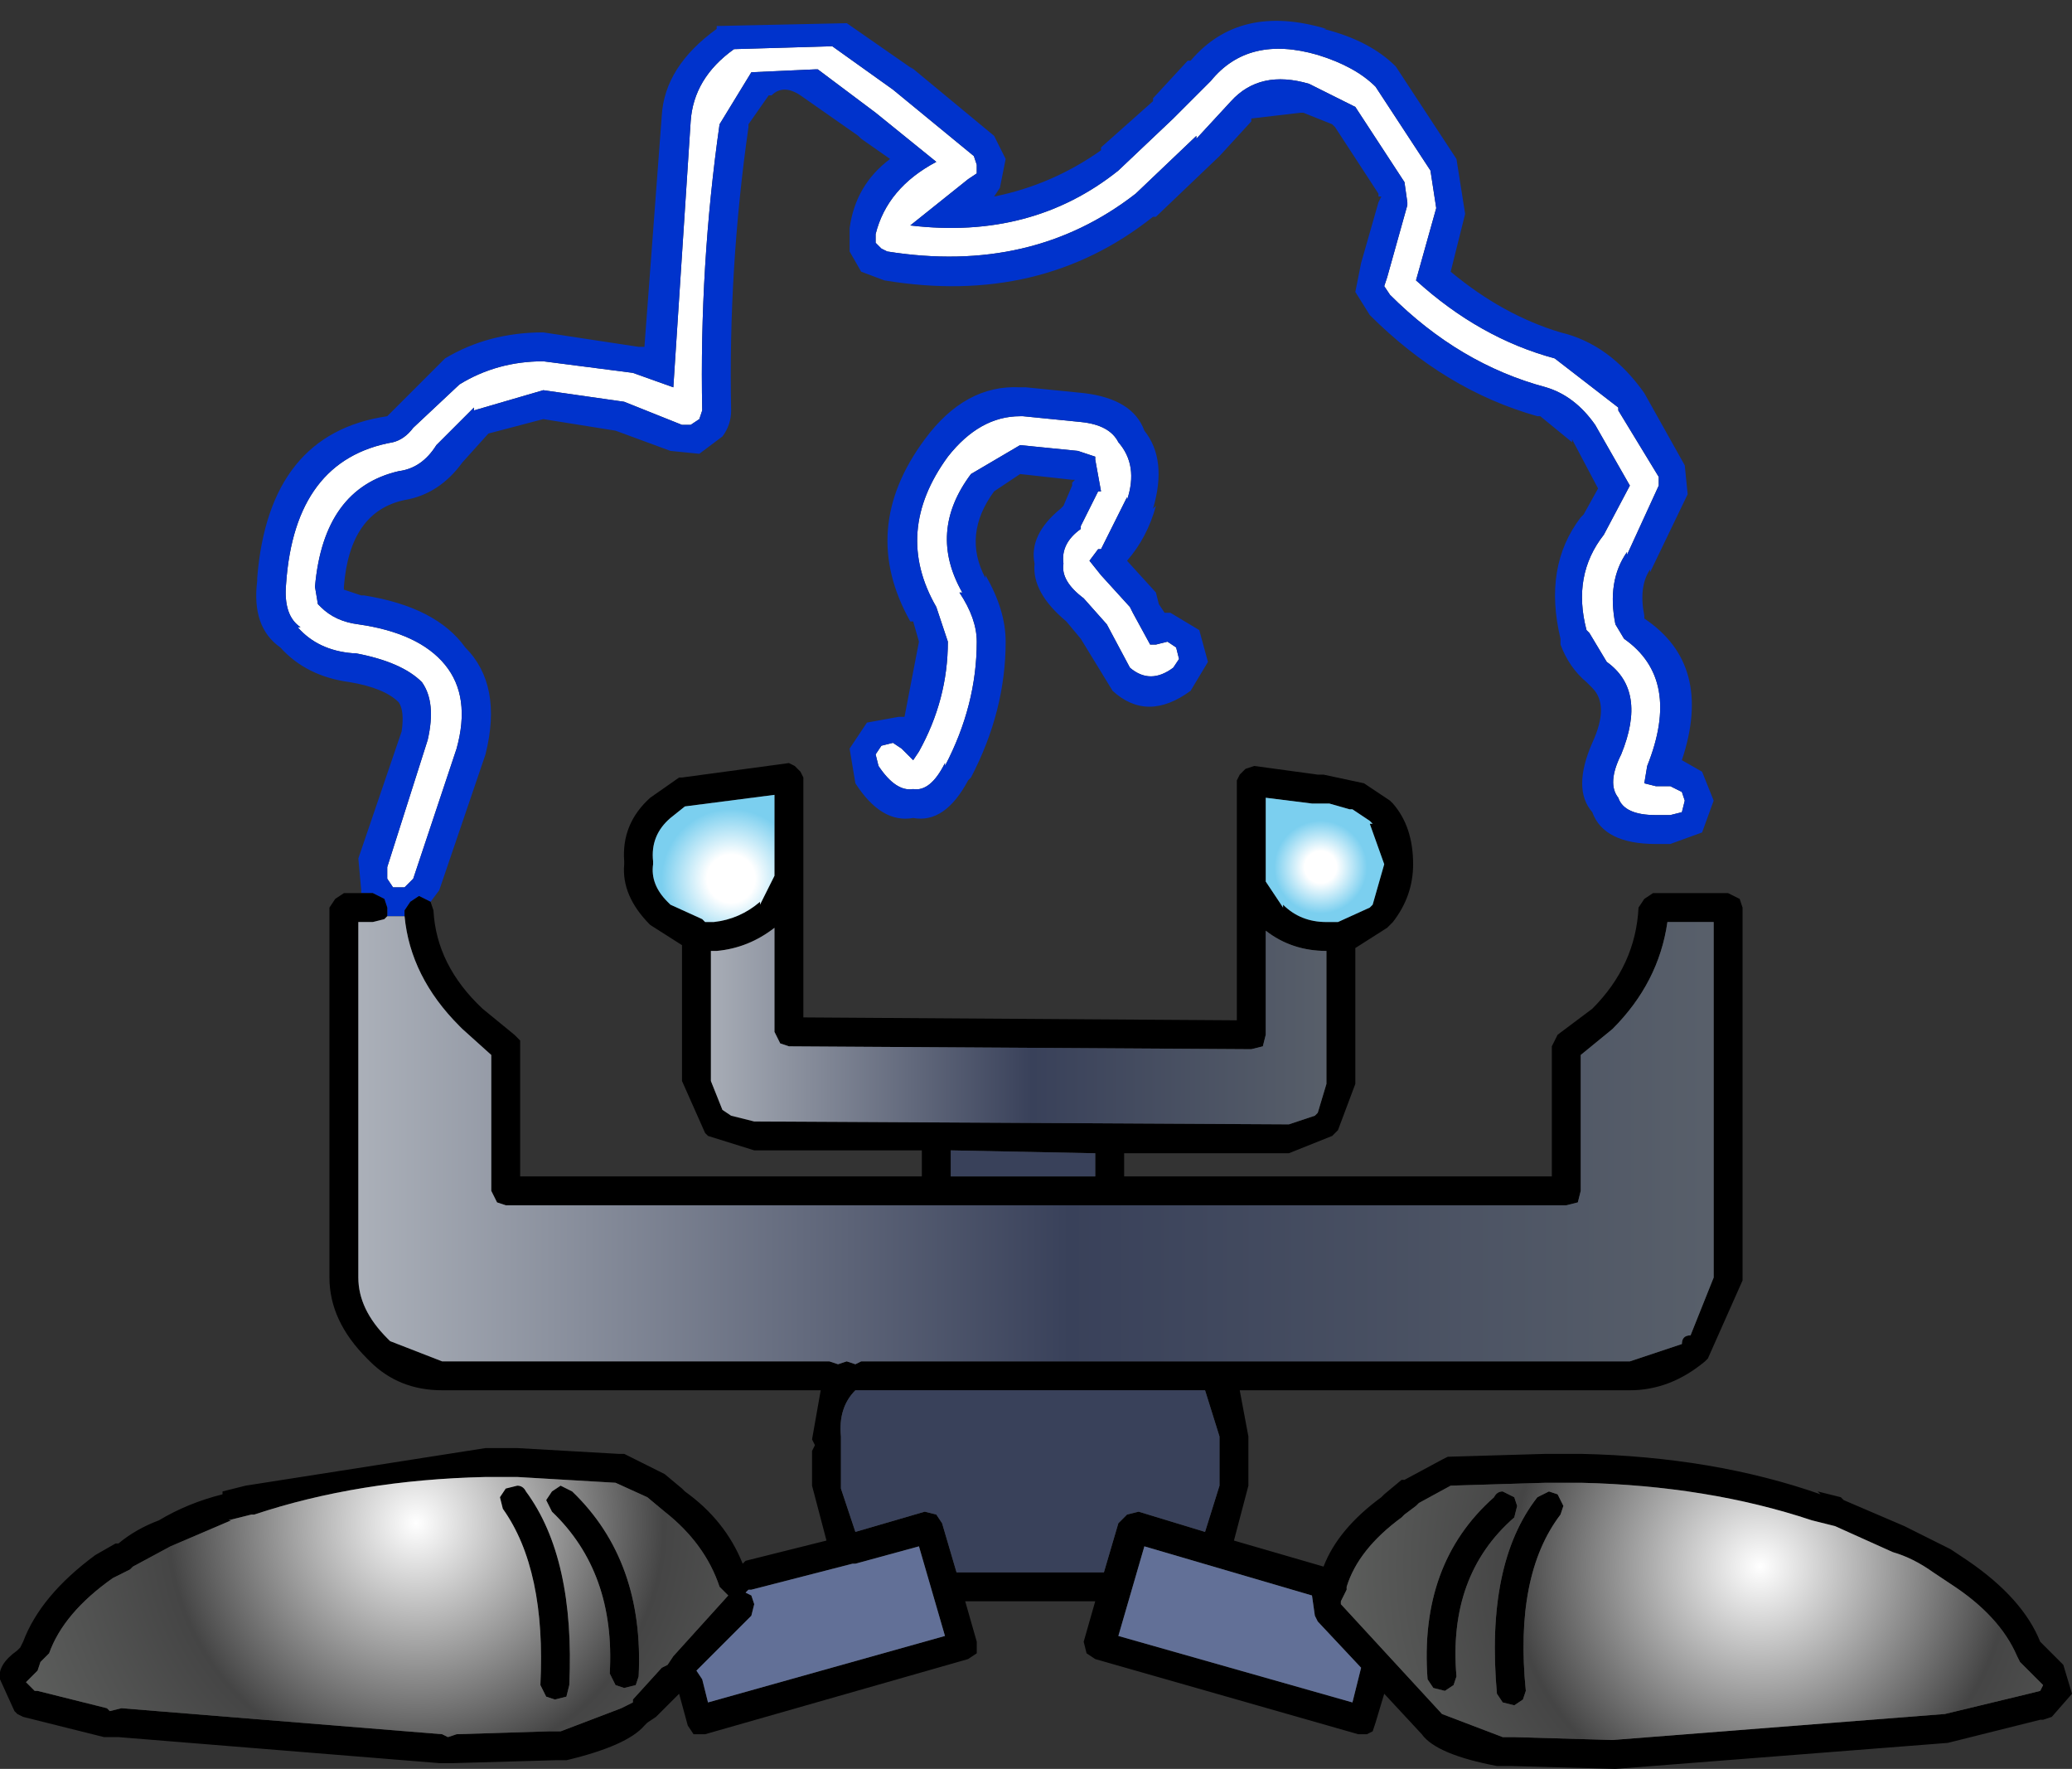 <?xml version="1.0" encoding="UTF-8" standalone="no"?>
<svg xmlns:xlink="http://www.w3.org/1999/xlink" height="30.6px" width="35.85px" xmlns="http://www.w3.org/2000/svg">
  <rect width="100%" height="100%" fill="#333333" stroke="none"/>
  <g transform="matrix(1.0, 0.0, 0.0, 1.0, 18.15, 18.85)">
    <path d="M4.5 -17.4 Q3.65 -17.65 3.15 -17.1 L2.55 -16.45 2.55 -16.5 1.5 -15.5 Q-0.3 -14.1 -2.8 -14.5 L-2.9 -14.55 -3.0 -14.65 -3.0 -14.8 Q-2.8 -15.6 -1.95 -16.05 L-3.0 -16.9 -4.0 -17.65 -4.05 -17.65 -5.15 -17.6 -5.7 -16.7 Q-6.05 -14.25 -6.0 -11.75 L-6.05 -11.6 -6.2 -11.5 -6.35 -11.5 -7.35 -11.9 -8.75 -12.1 -9.95 -11.75 -9.95 -11.8 -10.6 -11.15 Q-10.85 -10.75 -11.25 -10.7 -12.55 -10.4 -12.7 -8.7 L-12.65 -8.4 -12.6 -8.35 Q-12.35 -8.1 -11.95 -8.05 -10.9 -7.9 -10.45 -7.35 -10.0 -6.8 -10.25 -5.9 L-11.0 -3.65 -11.15 -3.5 -11.35 -3.5 -11.45 -3.65 -11.45 -3.85 -10.75 -6.05 Q-10.6 -6.7 -10.85 -7.05 -11.2 -7.4 -12.0 -7.55 L-12.05 -7.55 Q-12.65 -7.6 -13.0 -8.0 L-12.95 -8.0 Q-13.25 -8.2 -13.2 -8.75 -13.05 -10.9 -11.35 -11.2 -11.15 -11.25 -11.0 -11.45 L-10.2 -12.2 Q-9.55 -12.6 -8.75 -12.6 L-7.2 -12.4 -6.5 -12.15 -6.2 -16.75 Q-6.15 -17.5 -5.45 -18.0 L-3.75 -18.05 -2.7 -17.3 -1.3 -16.15 -1.25 -16.0 -1.25 -15.85 -1.4 -15.75 -2.4 -14.95 Q-0.3 -14.7 1.2 -15.9 L2.15 -16.8 2.8 -17.45 Q3.45 -18.25 4.65 -17.9 5.3 -17.7 5.65 -17.35 L6.6 -15.9 6.7 -15.25 6.35 -14.0 Q7.45 -13.0 8.75 -12.65 L9.85 -11.8 9.85 -11.75 10.55 -10.6 10.55 -10.45 10.0 -9.25 10.0 -9.3 Q9.65 -8.8 9.8 -8.05 L9.95 -7.8 Q10.95 -7.1 10.35 -5.6 L10.3 -5.3 10.5 -5.25 10.75 -5.25 10.95 -5.15 11.0 -5.0 10.95 -4.8 10.75 -4.75 10.5 -4.75 Q9.95 -4.75 9.85 -5.05 9.65 -5.3 9.9 -5.8 10.35 -6.9 9.65 -7.4 L9.35 -7.9 9.3 -7.95 Q9.05 -8.9 9.6 -9.6 L10.05 -10.45 9.45 -11.5 Q9.1 -12.0 8.6 -12.15 7.1 -12.55 5.9 -13.75 L5.8 -13.9 5.85 -14.05 6.2 -15.3 6.2 -15.35 6.15 -15.7 5.3 -17.0 4.5 -17.4 M0.8 -10.9 L0.8 -10.95 0.5 -11.05 -0.5 -11.15 -1.35 -10.65 Q-2.1 -9.65 -1.5 -8.6 L-1.55 -8.6 Q-1.25 -8.15 -1.25 -7.75 -1.25 -6.65 -1.8 -5.6 L-1.8 -5.65 Q-2.05 -5.15 -2.35 -5.2 -2.65 -5.15 -2.95 -5.6 L-3.0 -5.8 -2.9 -5.95 -2.7 -6.0 -2.55 -5.9 -2.35 -5.7 -2.25 -5.85 Q-1.75 -6.75 -1.75 -7.75 L-1.95 -8.35 Q-2.7 -9.65 -1.75 -10.95 -1.2 -11.65 -0.5 -11.65 L-0.45 -11.65 0.55 -11.55 Q1.05 -11.5 1.2 -11.2 1.55 -10.8 1.35 -10.2 L1.35 -10.25 0.9 -9.35 0.85 -9.35 0.7 -9.15 0.9 -8.9 1.4 -8.35 1.45 -8.25 1.75 -7.7 1.85 -7.7 2.05 -7.75 2.2 -7.65 2.25 -7.45 2.15 -7.3 Q1.75 -7.0 1.4 -7.3 L1.0 -8.05 0.6 -8.5 Q0.2 -8.8 0.25 -9.1 0.2 -9.45 0.55 -9.7 L0.55 -9.75 0.85 -10.35 0.9 -10.35 0.8 -10.9" fill="#ffffff" fill-rule="evenodd" stroke="none"/>
    <path d="M4.5 -17.4 L5.3 -17.0 6.15 -15.7 6.2 -15.35 6.2 -15.3 5.85 -14.05 5.8 -13.9 5.9 -13.75 Q7.1 -12.55 8.6 -12.15 9.1 -12.0 9.45 -11.5 L10.05 -10.45 9.6 -9.6 Q9.05 -8.9 9.3 -7.95 L9.35 -7.9 9.65 -7.4 Q10.35 -6.9 9.9 -5.8 9.65 -5.3 9.85 -5.05 9.95 -4.75 10.5 -4.75 L10.75 -4.75 10.95 -4.8 11.0 -5.0 10.95 -5.15 10.75 -5.25 10.5 -5.25 10.3 -5.3 10.35 -5.6 Q10.95 -7.1 9.95 -7.8 L9.8 -8.05 Q9.65 -8.8 10.0 -9.3 L10.0 -9.25 10.55 -10.45 10.55 -10.6 9.85 -11.75 9.85 -11.8 8.75 -12.65 Q7.45 -13.0 6.35 -14.0 L6.7 -15.25 6.6 -15.9 5.65 -17.35 Q5.3 -17.7 4.65 -17.9 3.45 -18.25 2.8 -17.45 L2.15 -16.8 1.2 -15.9 Q-0.3 -14.7 -2.4 -14.95 L-1.4 -15.75 -1.25 -15.85 -1.25 -16.0 -1.3 -16.15 -2.7 -17.3 -3.75 -18.05 -5.45 -18.0 Q-6.15 -17.5 -6.2 -16.75 L-6.5 -12.15 -7.2 -12.4 -8.75 -12.6 Q-9.55 -12.6 -10.2 -12.2 L-11.0 -11.45 Q-11.15 -11.25 -11.35 -11.2 -13.05 -10.9 -13.2 -8.75 -13.25 -8.2 -12.95 -8.0 L-13.0 -8.0 Q-12.65 -7.6 -12.05 -7.55 L-12.0 -7.55 Q-11.2 -7.4 -10.85 -7.05 -10.6 -6.7 -10.75 -6.05 L-11.45 -3.85 -11.45 -3.65 -11.35 -3.5 -11.15 -3.5 -11.0 -3.65 -10.25 -5.9 Q-10.0 -6.8 -10.45 -7.35 -10.9 -7.9 -11.95 -8.05 -12.35 -8.1 -12.6 -8.35 L-12.65 -8.4 -12.7 -8.7 Q-12.55 -10.4 -11.25 -10.7 -10.85 -10.75 -10.6 -11.15 L-9.95 -11.8 -9.95 -11.75 -8.75 -12.1 -7.35 -11.9 -6.35 -11.5 -6.2 -11.5 -6.05 -11.6 -6.0 -11.75 Q-6.05 -14.25 -5.7 -16.7 L-5.15 -17.6 -4.05 -17.65 -4.0 -17.65 -3.0 -16.9 -1.95 -16.05 Q-2.8 -15.6 -3.0 -14.8 L-3.0 -14.65 -2.9 -14.55 -2.8 -14.5 Q-0.3 -14.1 1.5 -15.5 L2.55 -16.5 2.55 -16.45 3.15 -17.1 Q3.65 -17.65 4.5 -17.4 M-11.9 -3.4 L-11.9 -3.45 -11.95 -4.0 -11.2 -6.2 Q-11.15 -6.55 -11.25 -6.7 -11.5 -6.95 -12.1 -7.05 -12.85 -7.15 -13.3 -7.65 -13.8 -8.0 -13.7 -8.8 L-13.7 -8.85 Q-13.5 -11.35 -11.45 -11.65 L-11.4 -11.7 -10.5 -12.6 -10.45 -12.65 Q-9.7 -13.1 -8.75 -13.1 L-7.1 -12.85 -7.0 -12.85 -6.7 -16.85 Q-6.65 -17.7 -5.75 -18.35 L-5.75 -18.4 -3.45 -18.45 -3.5 -18.45 -2.35 -17.65 -2.4 -17.7 -0.95 -16.5 -0.75 -16.1 -0.85 -15.6 -0.95 -15.45 Q0.05 -15.65 0.9 -16.25 L0.9 -16.3 1.8 -17.1 1.8 -17.15 2.4 -17.8 2.45 -17.8 Q3.3 -18.8 4.8 -18.35 L4.75 -18.35 Q5.55 -18.15 6.0 -17.7 L7.05 -16.1 7.2 -15.15 6.95 -14.15 Q7.85 -13.4 8.85 -13.1 9.7 -12.9 10.3 -12.05 L11.0 -10.8 11.05 -10.3 10.4 -8.95 10.4 -9.0 Q10.2 -8.7 10.3 -8.2 L10.3 -8.15 Q11.5 -7.35 10.95 -5.7 L11.3 -5.5 11.5 -5.0 11.3 -4.45 10.75 -4.25 10.5 -4.25 Q9.6 -4.25 9.4 -4.8 9.05 -5.2 9.4 -6.0 9.7 -6.65 9.4 -6.95 L9.3 -7.05 Q9.0 -7.3 8.85 -7.7 L8.85 -7.8 Q8.55 -9.05 9.2 -9.9 L9.25 -9.95 9.5 -10.4 9.05 -11.25 9.05 -11.2 8.5 -11.65 8.45 -11.65 Q6.85 -12.1 5.55 -13.4 L5.3 -13.8 5.4 -14.3 5.7 -15.35 5.75 -15.45 5.7 -15.45 5.7 -15.5 4.95 -16.65 4.9 -16.7 4.4 -16.9 4.35 -16.9 3.5 -16.8 3.5 -16.75 2.95 -16.15 1.85 -15.1 1.8 -15.1 Q-0.15 -13.55 -2.85 -14.0 L-3.25 -14.15 -3.45 -14.5 -3.45 -14.9 Q-3.35 -15.65 -2.75 -16.1 L-3.25 -16.45 -3.3 -16.5 -4.3 -17.2 Q-4.6 -17.4 -4.8 -17.2 L-4.85 -17.2 -5.2 -16.7 -5.2 -16.65 Q-5.55 -14.2 -5.5 -11.75 -5.5 -11.5 -5.65 -11.3 L-6.05 -11.0 -6.55 -11.05 -7.5 -11.4 -8.75 -11.6 -9.7 -11.35 -10.15 -10.85 Q-10.55 -10.3 -11.15 -10.2 -12.1 -10.0 -12.2 -8.7 L-12.2 -8.65 -11.9 -8.55 -11.85 -8.55 Q-10.6 -8.35 -10.1 -7.65 -9.45 -7.0 -9.75 -5.8 L-10.55 -3.45 -10.7 -3.25 -10.9 -3.35 -11.05 -3.25 -11.15 -3.1 -11.15 -3.0 -11.45 -3.0 -11.45 -3.15 -11.5 -3.3 -11.7 -3.4 -11.9 -3.4 M0.6 -12.05 Q1.45 -11.95 1.65 -11.4 2.05 -10.9 1.8 -10.05 L1.85 -10.1 Q1.7 -9.55 1.35 -9.15 L1.85 -8.6 1.9 -8.4 2.0 -8.25 2.1 -8.25 2.6 -7.95 2.75 -7.4 2.45 -6.9 Q1.7 -6.35 1.1 -6.9 L0.55 -7.8 0.3 -8.1 Q-0.3 -8.6 -0.25 -9.1 -0.35 -9.6 0.2 -10.05 L0.25 -10.1 0.4 -10.45 0.4 -10.5 0.45 -10.55 0.4 -10.55 -0.5 -10.65 -0.95 -10.35 Q-1.5 -9.6 -1.1 -8.85 L-1.1 -8.9 Q-0.75 -8.3 -0.75 -7.75 -0.75 -6.55 -1.35 -5.4 L-1.4 -5.35 Q-1.8 -4.6 -2.35 -4.7 -2.9 -4.6 -3.35 -5.3 L-3.45 -5.9 -3.15 -6.35 -2.6 -6.45 -2.5 -6.45 -2.25 -7.75 -2.35 -8.1 -2.4 -8.1 Q-3.3 -9.7 -2.15 -11.25 -1.45 -12.2 -0.5 -12.15 L-0.4 -12.15 0.6 -12.05 M0.8 -10.9 L0.9 -10.35 0.85 -10.35 0.55 -9.75 0.55 -9.7 Q0.2 -9.45 0.25 -9.1 0.2 -8.8 0.6 -8.5 L1.0 -8.05 1.4 -7.3 Q1.75 -7.0 2.15 -7.3 L2.25 -7.45 2.2 -7.65 2.05 -7.75 1.85 -7.7 1.75 -7.7 1.45 -8.25 1.4 -8.35 0.9 -8.9 0.7 -9.15 0.85 -9.35 0.9 -9.35 1.35 -10.25 1.35 -10.2 Q1.55 -10.8 1.2 -11.2 1.05 -11.5 0.55 -11.55 L-0.45 -11.65 -0.5 -11.65 Q-1.2 -11.65 -1.75 -10.95 -2.7 -9.65 -1.95 -8.35 L-1.75 -7.75 Q-1.75 -6.75 -2.25 -5.85 L-2.35 -5.7 -2.55 -5.9 -2.7 -6.0 -2.9 -5.95 -3.0 -5.8 -2.95 -5.6 Q-2.65 -5.15 -2.35 -5.2 -2.05 -5.15 -1.8 -5.65 L-1.8 -5.6 Q-1.25 -6.65 -1.25 -7.75 -1.25 -8.15 -1.55 -8.6 L-1.5 -8.6 Q-2.1 -9.65 -1.35 -10.65 L-0.5 -11.15 0.5 -11.05 0.8 -10.95 0.8 -10.9" fill="#0033cc" fill-rule="evenodd" stroke="none"/>
    <path d="M-11.9 -3.4 L-11.7 -3.4 -11.5 -3.3 -11.45 -3.15 -11.45 -3.0 -11.5 -2.95 -11.7 -2.9 -11.95 -2.9 -11.95 3.25 Q-11.95 3.8 -11.45 4.3 L-11.4 4.35 -10.5 4.7 -3.8 4.7 -3.65 4.75 -3.5 4.7 -3.35 4.75 -3.25 4.7 10.05 4.7 10.95 4.4 Q10.95 4.25 11.1 4.25 L11.5 3.25 11.5 -2.9 10.7 -2.9 Q10.55 -1.85 9.75 -1.05 L9.2 -0.6 9.2 1.75 9.15 1.95 8.95 2.0 -9.4 2.0 -9.55 1.95 -9.65 1.75 -9.65 -0.6 -10.15 -1.05 -10.2 -1.1 Q-11.05 -1.95 -11.15 -3.0 L-11.15 -3.1 -11.05 -3.25 -10.9 -3.35 -10.7 -3.25 -10.65 -3.1 Q-10.6 -2.15 -9.8 -1.4 L-9.25 -0.95 -9.15 -0.85 -9.15 -0.75 -9.15 1.5 -2.2 1.5 -2.2 1.05 -5.1 1.05 -5.9 0.8 -5.95 0.75 -6.35 -0.15 -6.35 -2.5 -6.9 -2.85 Q-7.4 -3.35 -7.35 -3.9 L-7.35 -3.95 Q-7.4 -4.6 -6.9 -5.05 L-6.4 -5.4 -6.35 -5.4 -4.5 -5.65 -4.4 -5.6 -4.3 -5.5 -4.25 -5.4 -4.25 -3.7 -4.25 -3.55 -4.25 -1.25 3.25 -1.2 3.25 -5.35 3.3 -5.45 3.4 -5.55 3.55 -5.6 4.65 -5.45 4.75 -5.45 5.45 -5.3 5.9 -5.0 5.95 -4.95 Q6.3 -4.55 6.3 -3.9 6.3 -3.35 5.95 -2.9 L5.85 -2.8 5.3 -2.45 5.3 -0.1 5.0 0.7 4.9 0.8 4.15 1.1 1.3 1.1 1.3 1.5 8.7 1.5 8.7 -0.75 8.75 -0.85 8.8 -0.95 9.4 -1.4 Q10.15 -2.15 10.2 -3.15 L10.3 -3.3 10.45 -3.4 11.75 -3.4 11.95 -3.3 12.0 -3.15 12.0 3.3 11.4 4.65 11.35 4.7 Q10.75 5.2 10.05 5.2 L3.3 5.2 3.45 6.0 3.45 6.85 3.2 7.8 4.75 8.25 Q5.0 7.6 5.75 7.05 L5.8 7.0 6.1 6.75 6.15 6.75 6.8 6.4 6.9 6.35 8.6 6.3 8.65 6.3 9.2 6.3 Q11.5 6.35 13.35 7.0 L13.3 6.95 13.7 7.05 13.75 7.1 14.8 7.55 15.6 7.95 15.9 8.15 Q16.85 8.8 17.15 9.55 L17.55 9.95 17.7 10.45 17.35 10.85 17.2 10.9 17.15 10.9 15.55 11.3 9.8 11.75 8.0 11.7 7.8 11.7 7.75 11.7 Q6.7 11.5 6.45 11.15 L5.8 10.45 5.65 10.95 5.6 11.1 5.5 11.15 5.35 11.15 0.8 9.85 0.65 9.75 0.6 9.55 0.8 8.85 -1.45 8.85 -1.25 9.55 -1.25 9.75 -1.4 9.85 -5.95 11.15 -6.15 11.15 -6.25 11.0 -6.4 10.45 -6.8 10.85 -6.95 10.95 -7.0 11.0 Q-7.3 11.35 -8.35 11.6 L-8.4 11.6 -8.55 11.6 -10.3 11.65 -10.4 11.65 -10.55 11.65 -16.1 11.2 -16.2 11.2 -16.35 11.2 -17.75 10.85 -17.85 10.8 -17.9 10.75 -18.15 10.2 Q-18.2 9.95 -17.85 9.7 L-17.8 9.65 -17.75 9.55 Q-17.45 8.75 -16.5 8.05 L-16.15 7.85 -16.1 7.85 Q-15.8 7.6 -15.4 7.45 -14.9 7.15 -14.3 7.0 L-14.3 6.95 -13.9 6.85 -9.75 6.2 -9.2 6.2 -7.45 6.3 -7.35 6.3 -6.65 6.65 -6.35 6.9 -6.3 6.95 Q-5.6 7.45 -5.3 8.2 L-5.25 8.15 -3.85 7.8 -4.1 6.85 -4.1 6.25 -4.05 6.15 -4.1 6.05 -3.95 5.2 -10.5 5.2 Q-11.25 5.2 -11.75 4.7 L-11.8 4.65 Q-12.45 4.0 -12.45 3.25 L-12.45 -3.15 -12.35 -3.3 -12.2 -3.4 -11.9 -3.4 M4.85 -4.95 L4.8 -4.95 4.6 -4.95 4.55 -4.95 3.75 -5.05 3.75 -3.6 4.05 -3.15 4.05 -3.2 Q4.35 -2.9 4.8 -2.9 L5.0 -2.9 5.55 -3.15 5.6 -3.2 5.8 -3.9 5.55 -4.6 5.6 -4.6 5.55 -4.65 5.25 -4.85 5.2 -4.85 4.85 -4.95 M3.75 -2.75 L3.75 -0.95 3.7 -0.75 3.5 -0.7 -4.5 -0.75 -4.65 -0.8 -4.75 -1.0 -4.75 -2.8 Q-5.2 -2.45 -5.75 -2.4 L-5.85 -2.4 -5.85 -0.15 -5.65 0.35 -5.5 0.45 -5.1 0.55 4.15 0.6 4.6 0.45 4.65 0.4 4.8 -0.1 4.8 -2.4 Q4.2 -2.4 3.75 -2.75 M-6.85 -3.9 Q-6.9 -3.55 -6.6 -3.25 L-6.55 -3.2 -6.0 -2.95 -5.95 -2.9 -5.8 -2.9 Q-5.35 -2.95 -5.0 -3.25 L-5.0 -3.2 -4.75 -3.7 -4.75 -5.1 -6.3 -4.9 -6.55 -4.7 Q-6.9 -4.4 -6.85 -3.95 L-6.85 -3.9 M-3.6 6.0 L-3.6 6.15 -3.6 6.25 -3.6 6.9 -3.35 7.65 -2.15 7.3 -1.95 7.35 -1.85 7.5 -1.6 8.35 0.95 8.35 1.2 7.5 1.35 7.35 1.55 7.3 2.7 7.65 2.95 6.85 2.95 6.0 2.7 5.2 -3.25 5.2 -3.35 5.2 Q-3.65 5.5 -3.6 6.0 M-1.7 1.05 L-1.7 1.5 0.8 1.5 0.8 1.1 -1.7 1.05 M-6.95 7.05 L-7.5 6.8 -9.2 6.7 -9.75 6.7 Q-11.95 6.75 -13.75 7.35 L-13.8 7.35 -14.2 7.45 -14.15 7.45 -15.2 7.9 -15.85 8.25 -15.9 8.3 -16.2 8.45 Q-17.05 9.05 -17.3 9.75 L-17.45 9.9 -17.5 10.05 -17.7 10.25 -17.6 10.35 -17.55 10.4 -17.5 10.4 -16.3 10.7 -16.25 10.75 -16.05 10.7 -10.5 11.15 -10.4 11.2 -10.25 11.15 -8.65 11.1 -8.6 11.1 -8.45 11.1 -7.4 10.7 -7.2 10.6 -7.2 10.55 -6.7 10.0 -6.6 9.95 -6.5 9.8 -5.55 8.75 -5.7 8.6 Q-5.95 7.85 -6.65 7.3 L-6.95 7.05 M-5.25 8.7 L-5.15 8.75 -5.1 8.9 -5.15 9.1 -6.1 10.05 -6.0 10.2 -5.9 10.6 -1.8 9.45 -2.25 7.9 -3.35 8.2 -3.4 8.2 -5.15 8.65 -5.2 8.65 -5.25 8.7 M-9.5 7.05 L-9.4 6.9 -9.2 6.85 Q-9.1 6.85 -9.05 6.95 -8.2 8.1 -8.3 10.3 L-8.35 10.5 -8.55 10.55 -8.7 10.5 -8.8 10.3 Q-8.7 8.3 -9.45 7.25 L-9.5 7.05 M-8.6 6.95 L-8.45 6.85 -8.25 6.95 Q-7.0 8.15 -7.1 10.15 L-7.15 10.3 -7.35 10.35 -7.5 10.3 -7.6 10.1 Q-7.5 8.35 -8.6 7.3 L-8.7 7.1 -8.6 6.95 M14.6 8.0 L13.6 7.55 13.2 7.45 Q11.4 6.85 9.2 6.8 L8.65 6.8 8.6 6.8 6.95 6.85 6.4 7.15 6.35 7.2 6.15 7.35 6.1 7.4 Q5.35 7.95 5.15 8.6 L5.15 8.65 5.1 8.75 5.05 8.85 5.05 8.9 6.8 10.8 7.85 11.2 8.0 11.2 8.05 11.2 9.75 11.25 15.5 10.8 16.95 10.45 17.15 10.4 17.2 10.3 16.8 9.9 16.75 9.8 Q16.45 9.1 15.6 8.55 L15.3 8.35 Q14.95 8.1 14.6 8.0 M4.65 9.2 L4.6 9.1 4.55 8.75 1.65 7.9 1.2 9.45 5.25 10.6 5.4 10.0 4.65 9.2 M8.65 6.95 L8.8 7.0 8.9 7.2 8.85 7.35 Q8.05 8.4 8.25 10.4 L8.2 10.55 8.05 10.65 7.85 10.6 7.75 10.45 Q7.55 8.2 8.45 7.05 L8.65 6.95 M8.05 7.05 L8.1 7.2 8.05 7.4 Q6.9 8.4 7.05 10.15 L7.0 10.3 6.85 10.4 6.65 10.35 6.55 10.2 Q6.4 8.2 7.7 7.05 7.75 6.95 7.85 6.95 L8.05 7.05" fill="#000000" fill-rule="evenodd" stroke="none"/>
    <path d="M4.85 -4.95 L5.2 -4.85 5.25 -4.85 5.55 -4.65 5.6 -4.6 5.55 -4.6 5.8 -3.9 5.6 -3.2 5.55 -3.15 5.0 -2.9 4.8 -2.9 Q4.35 -2.9 4.05 -3.2 L4.05 -3.15 3.75 -3.6 3.75 -5.05 4.55 -4.95 4.6 -4.95 4.8 -4.95 4.85 -4.95" fill="url(#gradient0)" fill-rule="evenodd" stroke="none"/>
    <path d="M3.75 -2.75 Q4.2 -2.4 4.8 -2.4 L4.8 -0.1 4.65 0.4 4.6 0.45 4.15 0.6 -5.1 0.55 -5.5 0.45 -5.65 0.35 -5.85 -0.15 -5.85 -2.4 -5.75 -2.4 Q-5.2 -2.45 -4.75 -2.8 L-4.75 -1.0 -4.65 -0.8 -4.5 -0.75 3.5 -0.7 3.7 -0.75 3.75 -0.95 3.75 -2.75" fill="url(#gradient1)" fill-rule="evenodd" stroke="none"/>
    <path d="M-11.45 -3.0 L-11.15 -3.0 Q-11.05 -1.95 -10.2 -1.1 L-10.15 -1.05 -9.65 -0.6 -9.65 1.75 -9.55 1.95 -9.4 2.0 8.95 2.0 9.15 1.95 9.2 1.75 9.2 -0.6 9.75 -1.05 Q10.55 -1.85 10.7 -2.9 L11.5 -2.9 11.5 3.25 11.1 4.25 Q10.95 4.25 10.95 4.4 L10.05 4.7 -3.25 4.7 -3.35 4.75 -3.5 4.7 -3.65 4.75 -3.8 4.7 -10.5 4.7 -11.4 4.35 -11.45 4.3 Q-11.95 3.8 -11.95 3.25 L-11.95 -2.9 -11.7 -2.9 -11.5 -2.95 -11.45 -3.0" fill="url(#gradient2)" fill-rule="evenodd" stroke="none"/>
    <path d="M14.6 8.0 Q14.95 8.1 15.3 8.35 L15.6 8.55 Q16.45 9.1 16.75 9.8 L16.8 9.9 17.2 10.3 17.15 10.4 16.95 10.45 15.5 10.8 9.75 11.25 8.05 11.2 8.0 11.2 7.85 11.2 6.8 10.8 5.05 8.9 5.05 8.85 5.1 8.75 5.15 8.65 5.15 8.6 Q5.35 7.95 6.1 7.4 L6.15 7.35 6.35 7.2 6.4 7.15 6.95 6.85 8.6 6.8 8.65 6.8 9.2 6.8 Q11.4 6.85 13.2 7.45 L13.6 7.55 14.6 8.0 M8.05 7.05 L7.85 6.95 Q7.75 6.95 7.7 7.05 6.4 8.2 6.55 10.2 L6.65 10.35 6.85 10.4 7.0 10.3 7.05 10.15 Q6.9 8.4 8.05 7.4 L8.1 7.2 8.05 7.05 M8.65 6.95 L8.45 7.05 Q7.55 8.2 7.75 10.45 L7.85 10.6 8.05 10.65 8.2 10.55 8.25 10.4 Q8.05 8.4 8.85 7.35 L8.9 7.2 8.8 7.0 8.65 6.95" fill="url(#gradient3)" fill-rule="evenodd" stroke="none"/>
    <path d="M-1.7 1.05 L0.8 1.1 0.8 1.5 -1.7 1.5 -1.7 1.05 M-3.6 6.0 Q-3.65 5.5 -3.35 5.2 L-3.25 5.2 2.7 5.2 2.95 6.0 2.95 6.85 2.7 7.65 1.55 7.3 1.35 7.35 1.2 7.5 0.95 8.35 -1.6 8.35 -1.85 7.5 -1.95 7.35 -2.15 7.3 -3.35 7.65 -3.6 6.9 -3.6 6.25 -3.6 6.15 -3.6 6.0" fill="#39415a" fill-rule="evenodd" stroke="none"/>
    <path d="M-5.25 8.7 L-5.2 8.65 -5.15 8.65 -3.4 8.2 -3.35 8.2 -2.25 7.9 -1.8 9.45 -5.9 10.6 -6.0 10.2 -6.1 10.05 -5.15 9.1 -5.1 8.9 -5.15 8.75 -5.25 8.7 M4.65 9.2 L5.4 10.0 5.25 10.6 1.2 9.45 1.65 7.9 4.55 8.75 4.6 9.1 4.65 9.2" fill="#627097" fill-rule="evenodd" stroke="none"/>
    <path d="M-6.85 -3.9 L-6.85 -3.95 Q-6.9 -4.4 -6.55 -4.7 L-6.3 -4.9 -4.75 -5.1 -4.75 -3.7 -5.0 -3.2 -5.0 -3.25 Q-5.35 -2.95 -5.8 -2.9 L-5.95 -2.9 -6.0 -2.95 -6.55 -3.2 -6.6 -3.25 Q-6.9 -3.55 -6.85 -3.9" fill="url(#gradient4)" fill-rule="evenodd" stroke="none"/>
    <path d="M-6.95 7.05 L-6.65 7.3 Q-5.95 7.85 -5.7 8.6 L-5.55 8.75 -6.5 9.8 -6.6 9.95 -6.7 10.0 -7.2 10.55 -7.2 10.6 -7.4 10.7 -8.45 11.1 -8.6 11.1 -8.65 11.1 -10.25 11.15 -10.4 11.2 -10.5 11.15 -16.05 10.7 -16.25 10.75 -16.3 10.7 -17.5 10.4 -17.55 10.4 -17.6 10.35 -17.7 10.25 -17.5 10.05 -17.45 9.9 -17.3 9.75 Q-17.05 9.05 -16.2 8.45 L-15.9 8.3 -15.85 8.25 -15.2 7.9 -14.15 7.45 -14.2 7.45 -13.8 7.35 -13.75 7.35 Q-11.95 6.75 -9.75 6.7 L-9.2 6.7 -7.5 6.8 -6.95 7.05 M-8.6 6.95 L-8.7 7.1 -8.6 7.3 Q-7.5 8.35 -7.6 10.1 L-7.5 10.3 -7.35 10.35 -7.15 10.3 -7.1 10.15 Q-7.0 8.15 -8.25 6.95 L-8.45 6.85 -8.6 6.95 M-9.5 7.05 L-9.45 7.25 Q-8.7 8.3 -8.8 10.3 L-8.7 10.5 -8.55 10.55 -8.35 10.5 -8.3 10.3 Q-8.2 8.1 -9.05 6.95 -9.1 6.85 -9.2 6.85 L-9.4 6.9 -9.5 7.05" fill="url(#gradient5)" fill-rule="evenodd" stroke="none"/>
  </g>
  <defs>
    <radialGradient cx="0" cy="0" gradientTransform="matrix(0.002, 0.0, 0.0, 0.002, 4.7, -3.85)" gradientUnits="userSpaceOnUse" id="gradient0" r="819.2" spreadMethod="pad">
      <stop offset="0.169" stop-color="#ffffff"/>
      <stop offset="0.49" stop-color="#7bcfef"/>
    </radialGradient>
    <linearGradient gradientTransform="matrix(0.007, 0.0, 0.0, 0.003, -0.55, -1.4)" gradientUnits="userSpaceOnUse" id="gradient1" spreadMethod="pad" x1="-819.2" x2="819.2">
      <stop offset="0.0" stop-color="#b0b5bd"/>
      <stop offset="0.522" stop-color="#39415a"/>
      <stop offset="1.0" stop-color="#5a616b"/>
    </linearGradient>
    <linearGradient gradientTransform="matrix(0.015, 0.0, 0.0, 0.005, -0.2, 0.9)" gradientUnits="userSpaceOnUse" id="gradient2" spreadMethod="pad" x1="-819.2" x2="819.2">
      <stop offset="0.0" stop-color="#b0b5bd"/>
      <stop offset="0.522" stop-color="#39415a"/>
      <stop offset="1.0" stop-color="#5a616b"/>
    </linearGradient>
    <radialGradient cx="0" cy="0" gradientTransform="matrix(0.01, 0.0, 0.0, 0.01, 12.3, 8.25)" gradientUnits="userSpaceOnUse" id="gradient3" r="819.2" spreadMethod="pad">
      <stop offset="0.0" stop-color="#ffffff"/>
      <stop offset="0.522" stop-color="#454545"/>
      <stop offset="1.0" stop-color="#636563"/>
    </radialGradient>
    <radialGradient cx="0" cy="0" gradientTransform="matrix(0.003, 0.0, 0.0, 0.003, -5.5, -3.65)" gradientUnits="userSpaceOnUse" id="gradient4" r="819.2" spreadMethod="pad">
      <stop offset="0.169" stop-color="#ffffff"/>
      <stop offset="0.49" stop-color="#7bcfef"/>
    </radialGradient>
    <radialGradient cx="0" cy="0" gradientTransform="matrix(0.01, 0.0, 0.0, 0.01, -10.95, 7.5)" gradientUnits="userSpaceOnUse" id="gradient5" r="819.2" spreadMethod="pad">
      <stop offset="0.0" stop-color="#ffffff"/>
      <stop offset="0.522" stop-color="#454545"/>
      <stop offset="1.0" stop-color="#636563"/>
    </radialGradient>
  </defs>
</svg>
